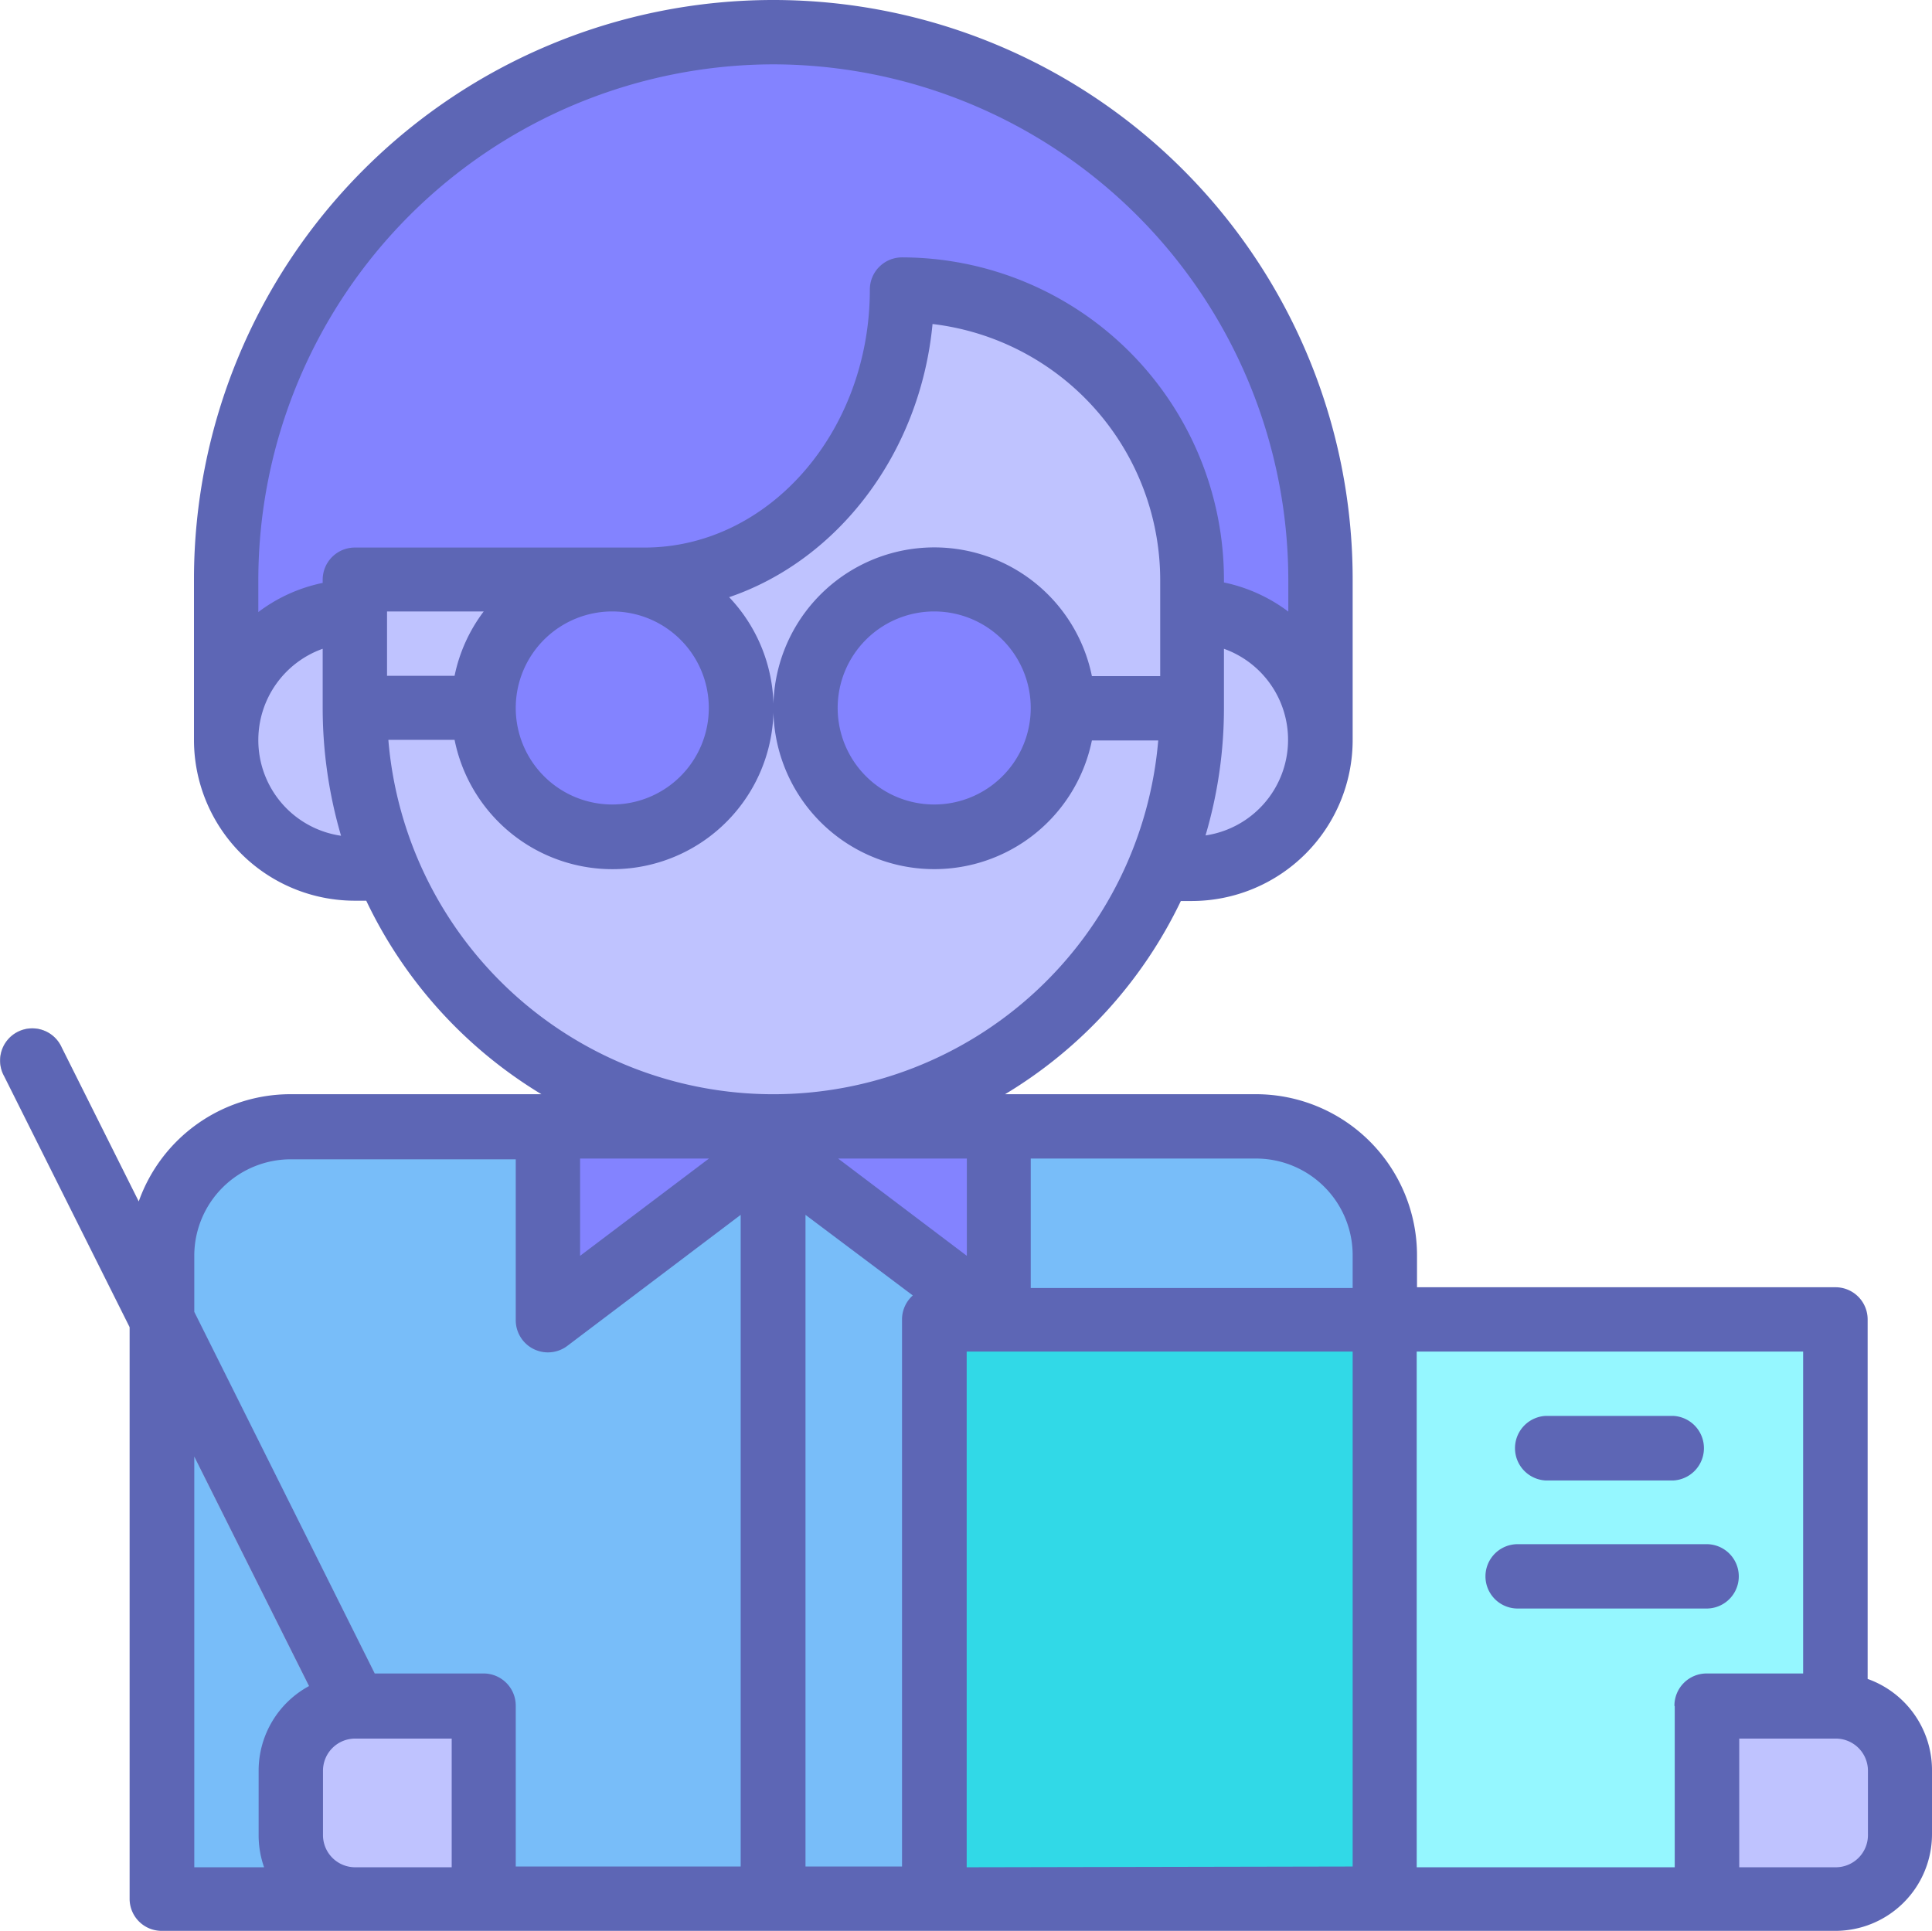<svg xmlns="http://www.w3.org/2000/svg" width="127.29" height="127.23" viewBox="0 0 127.29 127.23">
  <g id="_01" data-name="01" transform="translate(-7.2 -7.25)">
    <path id="Trazado_1" data-name="Trazado 1" d="M22.1,53.9V45.42a36.05,36.05,0,0,1,72.1,0V56Z" fill="#8383ff"/>
    <circle id="Elipse_1" data-name="Elipse 1" cx="8.48" cy="8.48" r="8.48" transform="translate(77.23 47.54)" fill="#bfc3ff"/>
    <circle id="Elipse_2" data-name="Elipse 2" cx="8.48" cy="8.48" r="8.48" transform="translate(22.1 47.54)" fill="#bfc3ff"/>
    <path id="Trazado_2" data-name="Trazado 2" d="M30.58,45.42H49.66c9.37,0,17-8.55,17-19.09A19.09,19.09,0,0,1,85.71,45.42V53.9a27.567,27.567,0,1,1-55.135,0Z" fill="#bfc3ff"/>
    <path id="Trazado_3" data-name="Trazado 3" d="M98.44,90v42.41H17.85V90a8.49,8.49,0,0,1,8.49-8.48H90A8.48,8.48,0,0,1,98.44,90Z" fill="#78bdf9"/>
    <path id="Trazado_4" data-name="Trazado 4" d="M98.44,94.19h29.69v38.17H98.44Z" fill="#95f7ff"/>
    <path id="Trazado_5" data-name="Trazado 5" d="M132.37,123.88v4.24a4.24,4.24,0,0,1-4.24,4.24h-8.49V119.64h8.49A4.24,4.24,0,0,1,132.37,123.88Z" fill="#bfc3ff"/>
    <path id="Trazado_6" data-name="Trazado 6" d="M30.58,121.76a2.13,2.13,0,0,1-1.9-1.17L7.48,78.18a2.12,2.12,0,1,1,3.77-1.93h0l21.2,42.41a2.13,2.13,0,0,1-.94,2.85,2.24,2.24,0,0,1-1,.22Z" fill="#c3c6c7"/>
    <path id="Trazado_7" data-name="Trazado 7" d="M68.75,94.19H98.44v38.17H68.75Z" fill="#31d9e7"/>
    <path id="Trazado_8" data-name="Trazado 8" d="M26.34,128.12v-4.24a4.24,4.24,0,0,1,4.24-4.24h8.48v12.72H30.58A4.24,4.24,0,0,1,26.34,128.12Z" fill="#bfc3ff"/>
    <path id="Trazado_9" data-name="Trazado 9" d="M60.27,81.47l-17,12.72V81.47Z" fill="#8383ff"/>
    <path id="Trazado_10" data-name="Trazado 10" d="M56,81.47,73,94.19V81.47Z" fill="#8383ff"/>
    <path id="Trazado_11" data-name="Trazado 11" d="M109,104.8h8.48a2.13,2.13,0,0,0,0-4.25H109a2.13,2.13,0,0,0,0,4.25Z" fill="#5d66b5"/>
    <path id="Trazado_12" data-name="Trazado 12" d="M119.64,109H107.19a2.12,2.12,0,1,0,0,4.24h12.45a2.12,2.12,0,0,0,0-4.24Z" fill="#5d66b5"/>
    <circle id="Elipse_3" data-name="Elipse 3" cx="8.48" cy="8.48" r="8.48" transform="translate(39.06 45.42)" fill="#8383ff"/>
    <circle id="Elipse_4" data-name="Elipse 4" cx="8.48" cy="8.48" r="8.48" transform="translate(60.27 45.42)" fill="#8383ff"/>
    <path id="Trazado_13" data-name="Trazado 13" d="M130.25,117.88V94.19a2.12,2.12,0,0,0-2.12-2.12H100.56V90A10.62,10.62,0,0,0,90,79.35H73.42A29.92,29.92,0,0,0,85,66.62h.74A10.61,10.61,0,0,0,96.32,56V45.42a38.17,38.17,0,0,0-76.34,0V56a10.6,10.6,0,0,0,10.6,10.6h.75A29.9,29.9,0,0,0,42.87,79.35H26.34a10.609,10.609,0,0,0-10,7.068L11.27,76.28h0a2.12,2.12,0,1,0-3.79,1.89h0l8.26,16.52v37.67a2.11,2.11,0,0,0,2.12,2.12H128.13a6.37,6.37,0,0,0,6.36-6.36v-4.24a6.38,6.38,0,0,0-4.24-6ZM96.32,90v2.12H75.11V83.59H90A6.37,6.37,0,0,1,96.32,90ZM66.63,94.19v36.05H60.27V87.3l7.07,5.31a2.12,2.12,0,0,0-.71,1.58ZM45.42,83.59h8.49L45.42,90Zm17,0H70.9V90Zm24.2-21.27a29.62,29.62,0,0,0,1.22-8.42V50a6.37,6.37,0,0,1-1.22,12.3ZM58.15,11.49A34,34,0,0,1,92.08,45.42v2.13a10.67,10.67,0,0,0-4.24-1.92v-.21A21.24,21.24,0,0,0,66.63,24.21a2.12,2.12,0,0,0-2.12,2.12c0,9.36-6.66,17-14.85,17H30.58a2.12,2.12,0,0,0-2.12,2.12v.21a10.54,10.54,0,0,0-4.24,1.92V45.42A34,34,0,0,1,58.15,11.49Zm-21,40.29H32.7V47.54h6.37A10.54,10.54,0,0,0,37.15,51.78Zm10.39-4.24a6.36,6.36,0,1,1-6.36,6.36,6.36,6.36,0,0,1,6.36-6.36ZM24.22,56a6.38,6.38,0,0,1,4.24-6v3.9a30,30,0,0,0,1.21,8.42A6.36,6.36,0,0,1,24.22,56Zm8.57,0h4.36a10.61,10.61,0,1,0,18.09-9.4c7.19-2.45,12.59-9.5,13.4-18a17,17,0,0,1,15,16.84V51.8h-4.5a10.6,10.6,0,1,0,0,4.24h4.37a25.45,25.45,0,0,1-50.72,0Zm42.32-2.1a6.36,6.36,0,1,1-6.36-6.36A6.36,6.36,0,0,1,75.11,53.9ZM20,90a6.36,6.36,0,0,1,6.36-6.36H41.18v10.6a2.12,2.12,0,0,0,3.39,1.7L56,87.3v42.94H41.18v-10.6a2.12,2.12,0,0,0-2.12-2.12H31.89L20,93.69Zm0,13.23,7.56,15.12a6.34,6.34,0,0,0-3.32,5.58v4.24a6.34,6.34,0,0,0,.36,2.12H20Zm10.6,27.06a2.12,2.12,0,0,1-2.12-2.12v-4.24a2.12,2.12,0,0,1,2.12-2.12h6.36v8.48Zm40.29,0V96.31H96.32v33.93Zm46.65-10.6v10.6h-17V96.31H126v21.21h-6.37a2.12,2.12,0,0,0-2.11,2.12Zm12.73,8.48a2.12,2.12,0,0,1-2.12,2.12h-6.36v-8.48h6.36a2.12,2.12,0,0,1,2.12,2.12Z" fill="#5d66b5"/>
  </g>
</svg>
